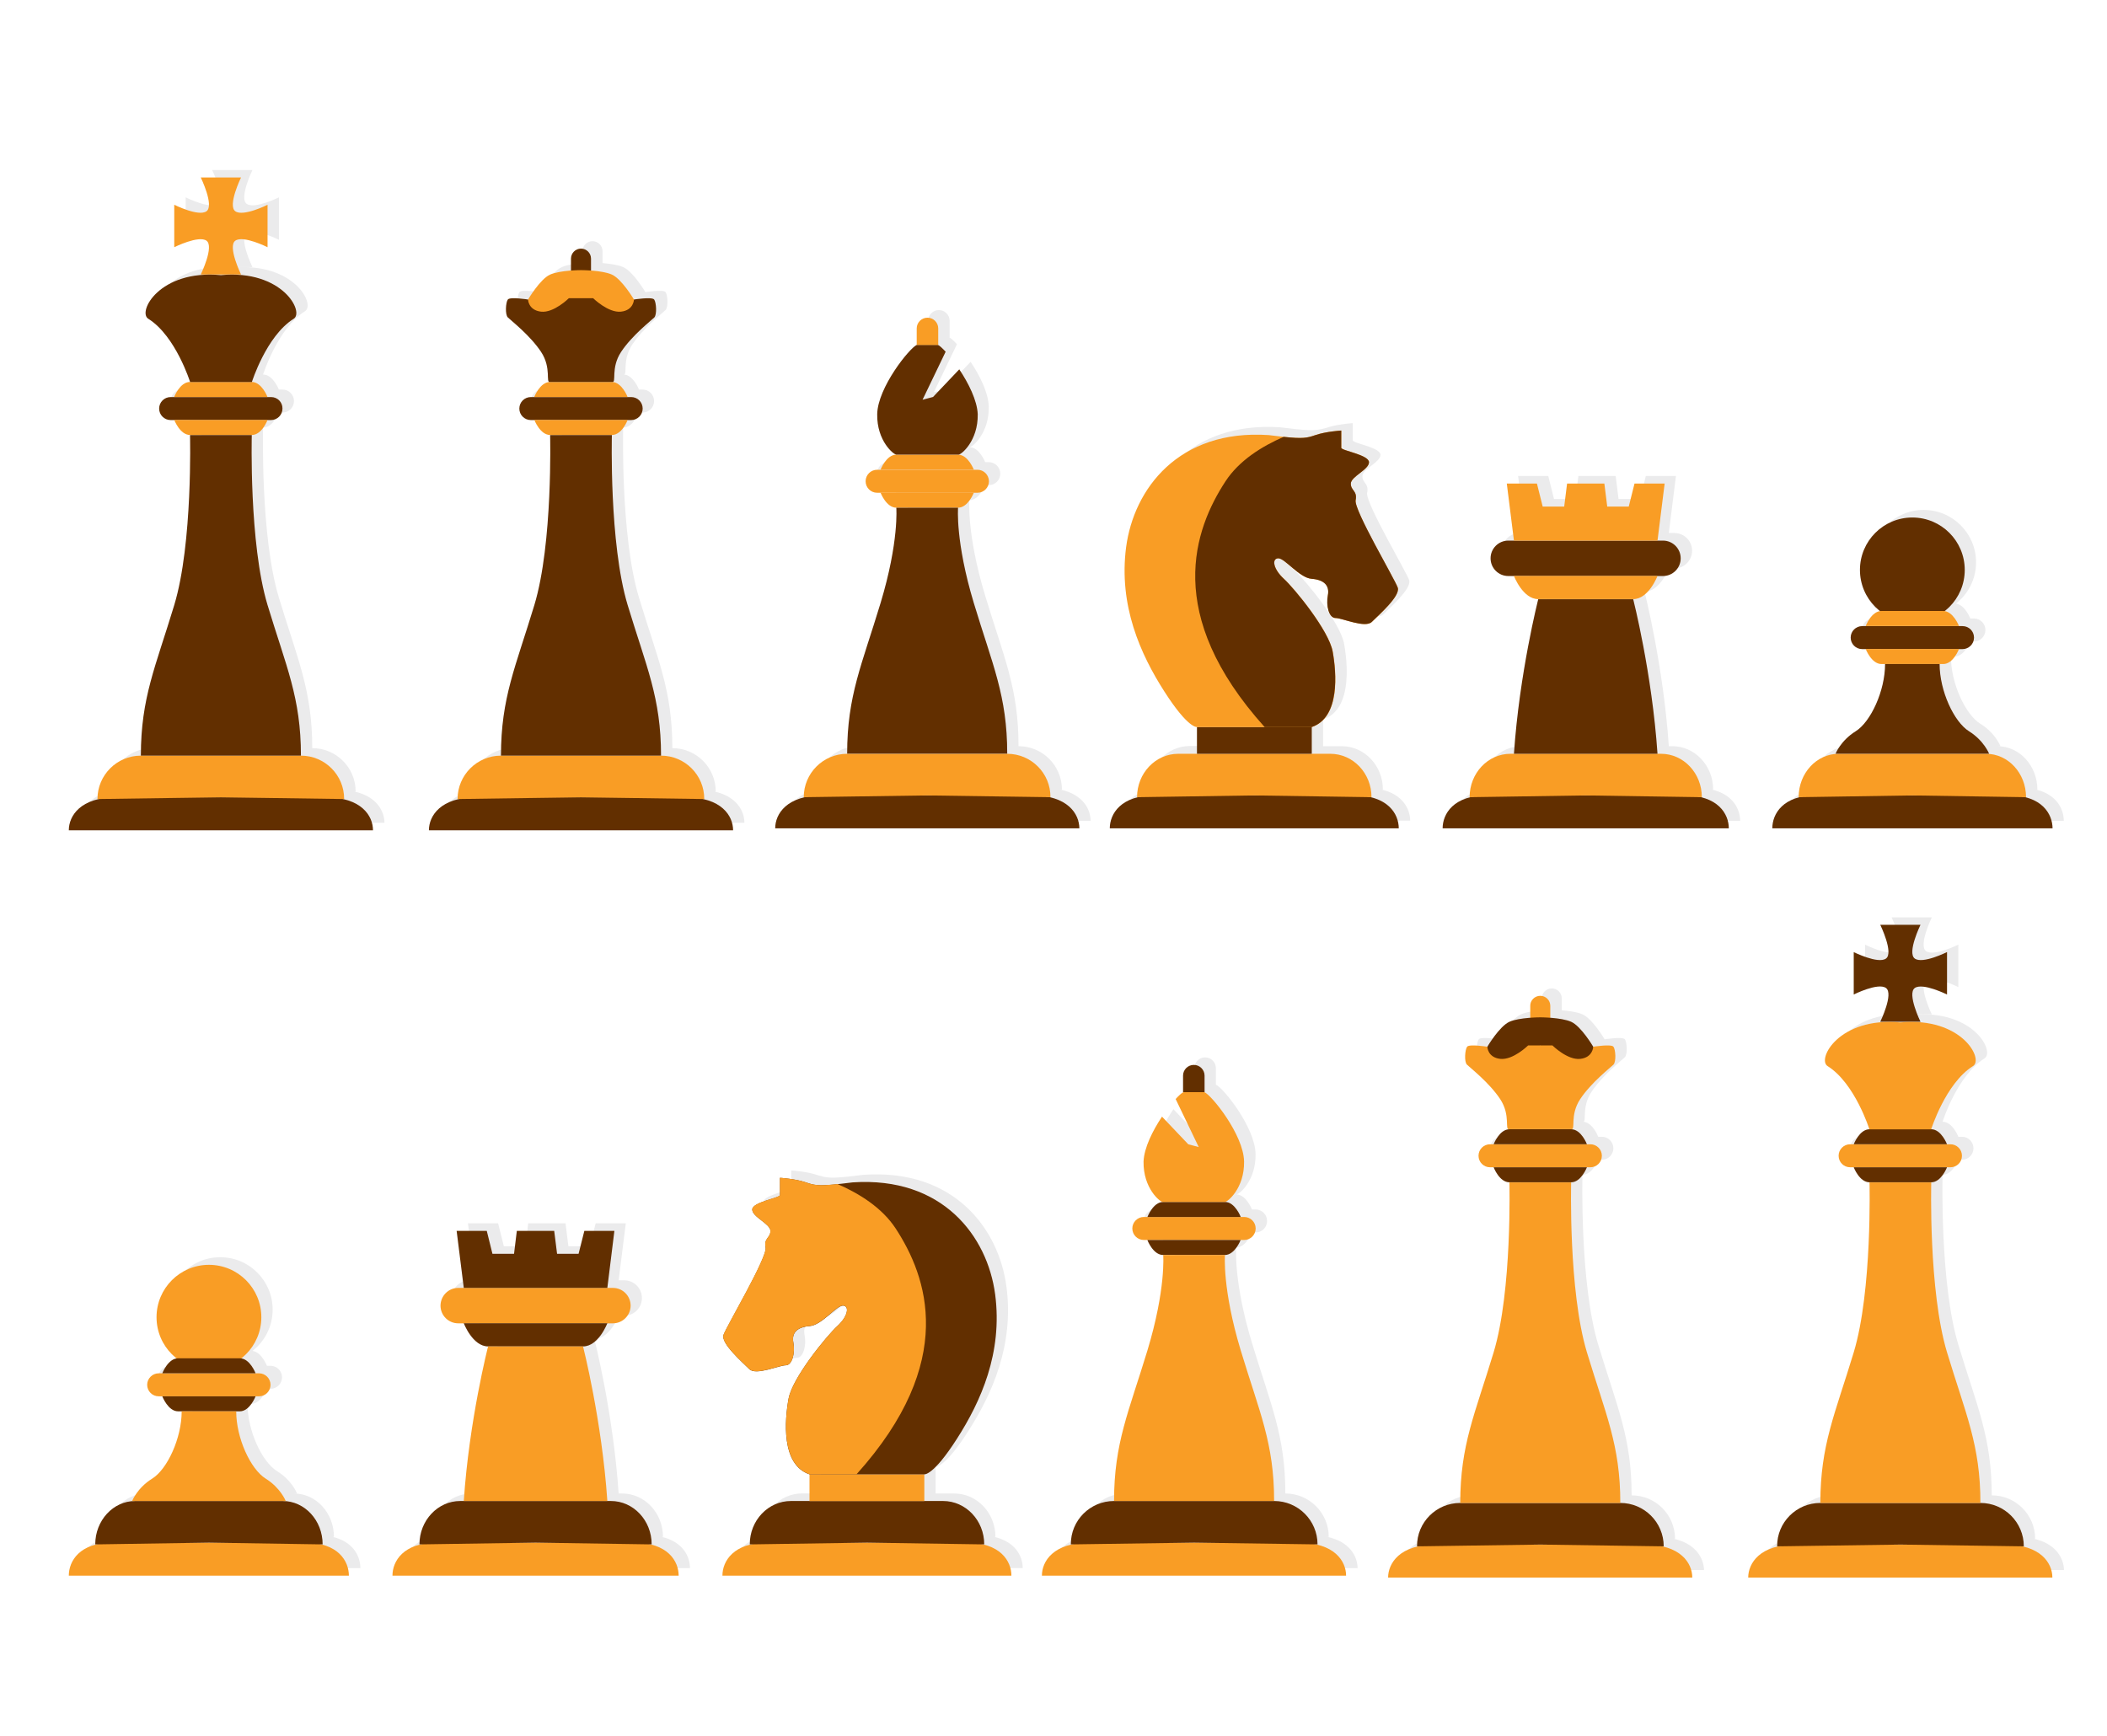 <?xml version="1.0" encoding="utf-8"?>
<!-- Generator: Adobe Illustrator 18.0.0, SVG Export Plug-In . SVG Version: 6.00 Build 0)  -->
<!DOCTYPE svg PUBLIC "-//W3C//DTD SVG 1.1//EN" "http://www.w3.org/Graphics/SVG/1.1/DTD/svg11.dtd">
<svg version="1.1" xmlns="http://www.w3.org/2000/svg" xmlns:xlink="http://www.w3.org/1999/xlink" x="0px" y="0px"
	 viewBox="0 0 2272 1872" enable-background="new 0 0 2272 1872" xml:space="preserve">
<g id="Background">
	<rect x="-10.2" y="-27.1" fill="#FFFFFF" width="2304.2" height="1940.5"/>
</g>
<g id="Object">
	<path fill="#EBEBEC" d="M802.7,887.3c0-12.6-8.3-28.4-32.3-33.7l1.4,0c0-25.8-20.9-46.8-46.8-46.8c0-62.7-15.9-95.9-36-162.4
		s-17-183.3-17-183.3c10.8,0,17-16.2,17-16.2h3.9c6.8,0,12.4-5.5,12.4-12.4c0-6.8-5.5-12.4-12.4-12.4H689c0,0-5.8-15.3-16-16.2
		c3.6-0.9-2.1-16,8.9-32.5c11.8-17.8,32.7-34,35.8-37.1c3.1-3.1,2.3-16.2,0-19.3s-21.8,0-21.8,0s-13-22-23.8-26.9
		c-5.9-2.6-15.2-3.8-22.4-4.4v-12.8c0-6-4.9-10.8-10.8-10.8c-6,0-10.8,4.9-10.8,10.8v12.8c-7.3,0.6-16.6,1.8-22.4,4.4
		c-10.8,4.8-23.8,26.9-23.8,26.9s-19.5-3.1-21.8,0c-2.3,3.1-3.1,16.2,0,19.3c3.1,3.1,24,19.3,35.8,37.1c11,16.5,5.3,31.7,8.9,32.5
		c-10.2,0.9-16,16.2-16,16.2h-3.9c-6.8,0-12.4,5.5-12.4,12.4c0,6.8,5.5,12.4,12.4,12.4h3.9c0,0,6.2,16.2,17,16.2
		c0,0,3.1,116.8-17,183.3c-20.1,66.5-36,99.8-36,162.4c-25.8,0-46.8,20.9-46.8,46.8l1.4,0c-24.1,5.3-32.3,21.1-32.3,33.7h164H802.7z
		"/>
	<path fill="#EBEBEC" d="M1176,885.2c0-12.6-8.3-28.3-32.3-33.7l1.4,0c0-25.8-20.9-46.8-46.8-46.8c0-62.7-15.9-95.9-36-162.4
		s-17-102.9-17-102.9c10.8,0,17-16.2,17-16.2h3.9c6.8,0,12.4-5.5,12.4-12.4c0-6.8-5.5-12.4-12.4-12.4h-3.9c0,0-6.2-16.2-17-16.2
		c2.9,0.4,21.4-14.7,20.9-43.6c-0.3-14.9-9.6-33.5-19.6-48.4l-28.3,29.8l-11.3,3l24.9-51.8c-3.7-4-6.7-6.7-8.4-7.4h0.5v-17.8
		c0-6.4-5.2-11.6-11.6-11.6h0c-6.4,0-11.6,5.2-11.6,11.6v17.8c-7.7,3.1-42.3,45.9-42.8,74.8c-0.5,28.9,18,44,20.9,43.6
		c-10.8,0-17,16.2-17,16.2h-3.9c-6.8,0-12.4,5.5-12.4,12.4c0,6.8,5.5,12.4,12.4,12.4h3.9c0,0,6.2,16.2,17,16.2
		c0,0,3.1,36.4-17,102.9c-20.1,66.5-36,99.8-36,162.4c-25.8,0-46.8,20.9-46.8,46.8l1.4,0c-24.1,5.3-32.3,21.1-32.3,33.7h164H1176z"
		/>
	<path fill="#EBEBEC" d="M1520.6,885.2c0-12.6-7.8-28.3-30.7-33.7l1.3,0c0-25.8-19.9-46.8-44.4-46.8h-20.1v-28.9h0
		c0.7-0.2,1.4-0.5,2.2-0.8c11.2-4.6,17.4-14.6,20.5-26.3c4.9-18.3,2.4-40.8,0-54.3c-4.1-22.7-41.3-68.1-52.6-78.4
		c-6.6-6-10.1-12.3-10.4-16.7c0-0.3,0-0.6,0-0.9c0,0,0,0,0,0c0.1-2.6,1.5-4.3,4.2-4.4c7.2-0.4,22.7,21,36.1,22.1s19.6,7.2,17.5,17.9
		c-0.2,1.2-0.4,2.5-0.5,3.7c-0.1,1.2-0.1,2.4-0.1,3.6c0,0.1,0,0.1,0,0.2c0,0.5,0,1,0.1,1.5c0,0.8,0.1,1.6,0.2,2.3c0,0,0,0.1,0,0.1
		c0.5,3.7,1.5,7,3,9.4c0,0,0,0,0,0.1c0.8,1.2,1.7,2.1,2.7,2.7c0.5,0.3,1,0.5,1.5,0.6c0.4,0.1,0.9,0.2,1.3,0.2c0.2,0,0.5,0,0.7,0
		c8,0.7,31.5,11.1,38.5,4.1c7-7,29.5-26.6,28.1-36c0-0.3-0.1-0.6-0.2-0.9c-3-8.9-46.1-81.4-45.4-93.7c0-0.2,0-0.4,0.1-0.5
		c0.1-0.3,0.1-0.6,0.2-0.9c0.2-1.2,0.2-2.2,0.2-3.2c0-0.4-0.1-0.8-0.1-1.2c0-0.1,0-0.2-0.1-0.3c-1-5.1-5.3-6.3-5.3-12.3
		c0-0.5,0.1-1,0.2-1.4c0,0,0-0.1,0-0.1c0.1-0.2,0.1-0.4,0.2-0.6c3-6.9,19.1-13.6,19.1-20.9c0-0.9-0.4-1.7-1-2.5
		c-5.2-6.5-28.9-10.3-28.9-13.1c0-3.1,0-18.6,0-18.6v0c0,0-13.6,0.8-24.5,3.9c-1.1,0.3-2.2,0.7-3.3,1c-0.3,0.1-0.6,0.2-0.9,0.3
		c-0.1,0-0.2,0.1-0.4,0.1c-0.2,0.1-0.4,0.1-0.6,0.2c-0.1,0-0.3,0.1-0.4,0.1c-0.2,0-0.3,0.1-0.5,0.1c-0.2,0.1-0.3,0.1-0.5,0.1
		c-0.1,0-0.2,0.1-0.4,0.1c-0.6,0.2-1.3,0.4-1.9,0.5c-0.1,0-0.1,0-0.2,0c-0.2,0.1-0.4,0.1-0.6,0.2c-0.1,0-0.1,0-0.2,0
		c-0.2,0.1-0.4,0.1-0.6,0.1c0,0-0.1,0-0.1,0c-1,0.2-2,0.4-3.1,0.5c0,0,0,0,0,0c-0.3,0-0.5,0.1-0.8,0.1c0,0,0,0,0,0
		c-5.1,0.6-11.6,0.3-23.1-0.9c0,0,0,0,0,0c-4.6-0.5-9.9-1.1-16.2-1.9c-96.9-6.4-145.4,58-153.7,120.9s15.5,115.5,41.3,155.7
		c25.8,40.2,35.1,38.2,35.1,38.2v28.9h-20.1c-24.5,0-44.4,20.9-44.4,46.8l1.3,0c-22.9,5.3-30.7,21.1-30.7,33.7h155.8H1520.6z"/>
	<path fill="#EBEBEC" d="M1846,851.5l1.3,0c0-25.8-19.7-46.8-44-46.8h-3.8c-5.9-87.1-26.2-166.7-26.2-166.7c16.7,0,26.2-25,26.2-25
		h6c10.5,0,19.1-8.5,19.1-19.1c0-10.5-8.5-19.1-19.1-19.1h-6l7.7-61.5h-32.5l-6.2,24.8h-23.2l-3.1-24.8h-20.1H1702l-3.1,24.8h-23.2
		l-6.2-24.8h-32.5l7.7,61.5h-6c-10.5,0-19.1,8.5-19.1,19.1c0,10.5,8.5,19.1,19.1,19.1h6c0,0,9.5,25,26.2,25
		c0,0-20.3,79.6-26.2,166.7h-3.8c-24.3,0-44,20.9-44,46.8l1.3,0c-22.7,5.3-30.4,21.1-30.4,33.7h154.3h154.3
		C1876.4,872.6,1868.7,856.8,1846,851.5z"/>
	<path fill="#EBEBEC" d="M2225.4,885.2c0-12.6-7.6-28.3-29.8-33.7l1.3,0c0-25.8-19.3-46.8-43.1-46.8h3.3c0,0-5.4-14.2-21.7-24.2
		c-16.2-10.1-31.7-43.6-31.7-72.5c1.4,0,2.7,0,3.9,0c10.8,0,17-16.2,17-16.2h3.9c6.8,0,12.4-5.5,12.4-12.4c0-6.8-5.5-12.4-12.4-12.4
		h-3.9c0,0-5.6-14.7-15.5-16.1c13.2-10.3,21.7-26.4,21.7-44.5c0-31.2-25.3-56.5-56.5-56.5c-31.2,0-56.5,25.3-56.5,56.5
		c0,18.1,8.5,34.1,21.7,44.5c-9.9,1.4-15.5,16.1-15.5,16.1h-3.9c-6.8,0-12.4,5.5-12.4,12.4c0,6.8,5.5,12.4,12.4,12.4h3.9
		c0,0,6.2,16.2,17,16.2c1.2,0,2.5,0,3.9,0c0,28.9-15.5,62.4-31.7,72.5c-16.2,10.1-21.7,24.2-21.7,24.2h3.3
		c-23.8,0-43.1,20.9-43.1,46.8l1.3,0c-22.2,5.3-29.8,21.1-29.8,33.7h151.1H2225.4z"/>
	<path fill="#EBEBEC" d="M382.1,853.6l1.4,0c0-25.8-20.9-46.8-46.8-46.8c0-62.7-15.9-95.9-36-162.4c-20.1-66.5-17-183.3-17-183.3
		c10.8,0,17-16.2,17-16.2h3.9c6.8,0,12.4-5.5,12.4-12.4c0-6.8-5.5-12.4-12.4-12.4h-3.9c0,0-6.2-16.2-17-16.2
		c0,0,15.5-49.5,44.9-68.1c12.4-7-11.6-53.4-78.1-47.2c-66.5-6.2-90.5,40.2-78.1,47.2c29.4,18.6,44.9,68.1,44.9,68.1
		c-10.8,0-17,16.2-17,16.2h-3.9c-6.8,0-12.4,5.5-12.4,12.4c0,6.8,5.5,12.4,12.4,12.4h3.9c0,0,6.2,16.2,17,16.2
		c0,0,3.1,116.8-17,183.3s-36,99.8-36,162.4c-25.8,0-46.8,20.9-46.8,46.8l1.4,0c-24.1,5.3-32.3,21.1-32.3,33.7h164h164
		C414.4,874.6,406.2,858.9,382.1,853.6z"/>
	<path fill="#EBEBEC" d="M235,251.6c8.5,6.2-6.2,36.4-6.2,36.4h21.7h21.7c0,0-14.7-30.2-6.2-36.4c8.5-6.2,34.8,7,34.8,7V236v-0.6
		v-22.6c0,0-26.3,13.1-34.8,7s6.2-36.4,6.2-36.4h-21.7h-21.7c0,0,14.7,30.2,6.2,36.4s-34.8-7-34.8-7v22.6v0.6v22.6
		C200.2,258.6,226.4,245.5,235,251.6z"/>
	<path fill="#EBEBEC" d="M1804.8,1659.4l1.4,0c0-25.8-20.9-46.8-46.8-46.8c0-62.7-15.9-95.9-36-162.4s-17-183.3-17-183.3
		c10.8,0,17-16.2,17-16.2h3.9c6.8,0,12.4-5.5,12.4-12.4c0-6.8-5.5-12.4-12.4-12.4h-3.9c0,0-5.8-15.3-16-16.2
		c3.6-0.9-2.1-16,8.9-32.5c11.8-17.8,32.7-34,35.8-37.1s2.3-16.2,0-19.3s-21.8,0-21.8,0s-13-22-23.8-26.9
		c-5.9-2.6-15.2-3.8-22.4-4.4v-12.8c0-6-4.9-10.8-10.8-10.8c-6,0-10.8,4.9-10.8,10.8v12.8c-7.3,0.6-16.6,1.8-22.4,4.4
		c-10.8,4.8-23.8,26.9-23.8,26.9s-19.5-3.1-21.8,0s-3.1,16.2,0,19.3s24,19.3,35.8,37.1c11,16.5,5.3,31.7,8.9,32.5
		c-10.2,0.9-16,16.2-16,16.2h-3.9c-6.8,0-12.4,5.5-12.4,12.4c0,6.8,5.5,12.4,12.4,12.4h3.9c0,0,6.2,16.2,17,16.2
		c0,0,3.1,116.8-17,183.3s-36,99.8-36,162.4c-25.8,0-46.8,20.9-46.8,46.8l1.4,0c-24.1,5.3-32.3,21.1-32.3,33.7h164h164
		C1837.1,1680.5,1828.8,1664.8,1804.8,1659.4z"/>
	<path fill="#EBEBEC" d="M1431.4,1657.4l1.4,0c0-25.8-20.9-46.8-46.8-46.8c0-62.7-15.9-95.9-36-162.4s-17-102.9-17-102.9
		c10.8,0,17-16.2,17-16.2h3.9c6.8,0,12.4-5.5,12.4-12.4c0-6.8-5.5-12.4-12.4-12.4h-3.9c0,0-6.2-16.2-17-16.2
		c2.9,0.4,21.4-14.7,20.9-43.6c-0.5-28.9-35.1-71.7-42.8-74.8v-17.8c0-6.4-5.2-11.6-11.6-11.6h0c-6.4,0-11.6,5.2-11.6,11.6v17.8h0.5
		c-1.7,0.7-4.8,3.4-8.4,7.4l24.9,51.8l-11.3-3l-28.3-29.8c-10,14.9-19.3,33.5-19.6,48.4c-0.5,28.9,18,44,20.9,43.6
		c-10.8,0-17,16.2-17,16.2h-3.9c-6.8,0-12.4,5.5-12.4,12.4c0,6.8,5.5,12.4,12.4,12.4h3.9c0,0,6.2,16.2,17,16.2
		c0,0,3.1,36.4-17,102.9s-36,99.8-36,162.4c-25.8,0-46.8,20.9-46.8,46.8l1.4,0c-24.1,5.3-32.3,21.1-32.3,33.7h164h164
		C1463.8,1678.4,1455.5,1662.7,1431.4,1657.4z"/>
	<path fill="#EBEBEC" d="M1072.1,1657.4l1.3,0c0-25.8-19.9-46.8-44.4-46.8h-20.1v-28.9c0,0,9.3,2.1,35.1-38.2
		c25.8-40.2,49.5-92.8,41.3-155.7s-56.7-127.4-153.7-120.9c-6.4,0.8-11.7,1.4-16.2,1.9c0,0,0,0,0,0c-11.5,1.2-18,1.5-23.1,0.9
		c0,0,0,0,0,0c-0.3,0-0.6-0.1-0.8-0.1c0,0,0,0,0,0c-1.1-0.1-2.1-0.3-3.1-0.5c0,0-0.1,0-0.1,0c-0.2,0-0.4-0.1-0.6-0.1
		c-0.1,0-0.1,0-0.2-0.1c-0.2,0-0.4-0.1-0.6-0.2c-0.1,0-0.1,0-0.2-0.1c-0.6-0.2-1.2-0.3-1.9-0.5c-0.1,0-0.3-0.1-0.4-0.1
		c-0.2,0-0.3-0.1-0.5-0.1c-0.1,0-0.3-0.1-0.5-0.1c-0.1,0-0.3-0.1-0.4-0.1c-0.2-0.1-0.4-0.1-0.6-0.2c-0.1,0-0.2-0.1-0.4-0.1
		c-0.3-0.1-0.6-0.2-0.9-0.3c-0.7-0.2-1.4-0.5-2.2-0.7c-11.2-3.3-25.7-4.2-25.7-4.2v0c0,0,0,15.5,0,18.6c0,2.8-24.6,6.7-29.2,13.4
		c-0.5,0.7-0.7,1.4-0.7,2.2c0,7.4,16.1,14,19.1,20.9c0.1,0.2,0.2,0.4,0.2,0.6c0,0,0,0.1,0,0.1c0.1,0.5,0.2,1,0.2,1.4
		c0,5.9-4.2,7.1-5.3,12c0,0.2-0.1,0.4-0.1,0.7c0,0.2-0.1,0.4-0.1,0.6c-0.1,1.3-0.1,2.8,0.3,4.6c0,0.2,0.1,0.3,0.1,0.5
		c0.6,12.2-42.4,84.8-45.4,93.7c-0.1,0.3-0.2,0.6-0.2,0.9c-1.4,9.4,21.1,29,28.1,36c7,7,30.4-3.4,38.5-4.1c0.3,0,0.5,0,0.7,0
		c0.5,0,0.9-0.1,1.3-0.2c0.2-0.1,0.4-0.1,0.6-0.2c0.3-0.1,0.6-0.3,0.9-0.5c2.1-1.3,3.7-3.9,4.7-7.3c0.1-0.5,0.3-1,0.4-1.5
		c0.2-0.8,0.3-1.5,0.5-2.4c0.2-1.2,0.3-2.4,0.4-3.7c0-0.5,0-1,0-1.4c0-0.4,0-0.8,0-1.2c0-2.1-0.2-4.1-0.6-6.1
		c-2.1-10.7,4.1-16.9,17.5-17.9c13.4-1,28.9-22.4,36.1-22.1c2.7,0.1,4.1,1.8,4.2,4.4c0,0,0,0,0,0c0,0.3,0,0.6,0,0.9
		c-0.3,4.3-3.8,10.7-10.4,16.7c-11.3,10.3-48.5,55.7-52.6,78.4c-2.4,13.5-4.9,36,0,54.3c3.1,11.8,9.4,21.7,20.5,26.3
		c0.7,0.3,1.4,0.6,2.2,0.8h0v28.9h-20.1c-24.5,0-44.4,20.9-44.4,46.8l1.3,0c-22.9,5.3-30.7,21.1-30.7,33.7h155.8h155.8
		C1102.8,1678.4,1095,1662.7,1072.1,1657.4z"/>
	<path fill="#EBEBEC" d="M713.6,1657.4l1.3,0c0-25.8-19.7-46.8-44-46.8h-3.8c-5.9-87.1-26.2-166.7-26.2-166.7
		c16.7,0,26.2-25,26.2-25h6c10.5,0,19.1-8.5,19.1-19.1c0-10.5-8.5-19.1-19.1-19.1h-6l7.7-61.5h-32.5l-6.2,24.8h-23.2l-3.1-24.8
		h-20.1h-20.1l-3.1,24.8h-23.2l-6.2-24.8h-32.5l7.7,61.5h-6c-10.5,0-19.1,8.5-19.1,19.1c0,10.5,8.5,19.1,19.1,19.1h6
		c0,0,9.5,25,26.2,25c0,0-20.3,79.6-26.2,166.7h-3.8c-24.3,0-44,20.9-44,46.8l1.3,0c-22.7,5.3-30.4,21.1-30.4,33.7h154.3H744
		C744,1678.4,736.2,1662.7,713.6,1657.4z"/>
	<path fill="#EBEBEC" d="M358.8,1657.4l1.3,0c0-25.8-19.3-46.8-43.1-46.8h3.3c0,0-5.4-14.2-21.7-24.2
		c-16.2-10.1-31.7-43.6-31.7-72.5c1.4,0,2.7,0,3.9,0c10.8,0,17-16.2,17-16.2h3.9c6.8,0,12.4-5.5,12.4-12.4c0-6.8-5.5-12.4-12.4-12.4
		h-3.9c0,0-5.6-14.7-15.5-16.1c13.2-10.3,21.7-26.4,21.7-44.5c0-31.2-25.3-56.5-56.5-56.5s-56.5,25.3-56.5,56.5
		c0,18.1,8.5,34.1,21.7,44.5c-9.9,1.4-15.5,16.1-15.5,16.1h-3.9c-6.8,0-12.4,5.5-12.4,12.4c0,6.8,5.5,12.4,12.4,12.4h3.9
		c0,0,6.2,16.2,17,16.2c1.2,0,2.5,0,3.9,0c0,28.9-15.5,62.4-31.7,72.5c-16.2,10.1-21.7,24.2-21.7,24.2h3.3
		c-23.8,0-43.1,20.9-43.1,46.8l1.3,0c-22.2,5.3-29.8,21.1-29.8,33.7h151.1h151.1C388.6,1678.4,381,1662.7,358.8,1657.4z"/>
	<path fill="#EBEBEC" d="M2193.1,1659.4l1.4,0c0-25.8-20.9-46.8-46.8-46.8c0-62.7-15.9-95.9-36-162.4c-20.1-66.5-17-183.3-17-183.3
		c10.8,0,17-16.2,17-16.2h3.9c6.8,0,12.4-5.5,12.4-12.4c0-6.8-5.5-12.4-12.4-12.4h-3.9c0,0-6.2-16.2-17-16.2
		c0,0,15.5-49.5,44.9-68.1c12.4-7-11.6-53.4-78.1-47.2c-66.5-6.2-90.5,40.2-78.1,47.2c29.4,18.6,44.9,68.1,44.9,68.1
		c-10.8,0-17,16.2-17,16.2h-3.9c-6.8,0-12.4,5.5-12.4,12.4c0,6.8,5.5,12.4,12.4,12.4h3.9c0,0,6.2,16.2,17,16.2
		c0,0,3.1,116.8-17,183.3s-36,99.8-36,162.4c-25.8,0-46.8,20.9-46.8,46.8l1.4,0c-24.1,5.3-32.3,21.1-32.3,33.7h164h164
		C2225.4,1680.5,2217.1,1664.8,2193.1,1659.4z"/>
	<path fill="#EBEBEC" d="M2076.9,1057.5c8.5-6.2,34.8,7,34.8,7v-22.6v-0.6v-22.6c0,0-26.3,13.1-34.8,7s6.2-36.4,6.2-36.4h-21.7
		h-21.7c0,0,14.7,30.2,6.2,36.4c-8.5,6.2-34.8-7-34.8-7v22.6v0.6v22.6c0,0,26.3-13.1,34.8-7c8.5,6.2-6.2,36.4-6.2,36.4h21.7h21.7
		C2083.1,1093.9,2068.4,1063.7,2076.9,1057.5z"/>
	<g>
		<path fill="#622F00" d="M626.5,268.1c-6,0-10.8,4.9-10.8,10.8v24.8c0,6,4.9,10.8,10.8,10.8s10.8-4.9,10.8-10.8v-24.8
			C637.3,272.9,632.4,268.1,626.5,268.1z"/>
		<path fill="#622F00" d="M739.4,859.8c-38.7,0-112.9,0-112.9,0s-74.3,0-112.9,0s-51.1,20.1-51.1,35.6h164h164
			C790.5,879.9,778.1,859.8,739.4,859.8z"/>
		<path fill="#F99D25" d="M712.8,814.9h-86.3h-86.3c-25.8,0-46.8,20.9-46.8,46.8l133-1.9l133,1.9
			C759.5,835.9,738.6,814.9,712.8,814.9z"/>
		<path fill="#622F00" d="M680.6,428.2h-54.1h-54.1c-6.8,0-12.4,5.5-12.4,12.4c0,6.8,5.5,12.4,12.4,12.4h54.1h54.1
			c6.8,0,12.4-5.5,12.4-12.4C693,433.7,687.5,428.2,680.6,428.2z"/>
		<path fill="#F99D25" d="M626.5,452.9h-50.3c0,0,6.2,16.2,17,16.2c10.8,0,33.3,0,33.3,0s22.4,0,33.3,0s17-16.2,17-16.2H626.5z"/>
		<path fill="#F99D25" d="M659.7,411.9c-10.8,0-33.3,0-33.3,0s-22.4,0-33.3,0c-10.8,0-17,16.2-17,16.2h50.3h50.3
			C676.8,428.2,670.6,411.9,659.7,411.9z"/>
		<path fill="#622F00" d="M676.8,652.5c-20.1-66.5-17-183.3-17-183.3h-33.3h-33.3c0,0,3.1,116.8-17,183.3s-36,99.8-36,162.4h86.3
			h86.3C712.8,752.3,696.9,719,676.8,652.5z"/>
		<path fill="#F99D25" d="M683.6,323c0,0-13-22-23.8-26.9c-10.8-4.8-33.3-4.8-33.3-4.8s-22.4,0-33.3,4.8
			c-10.8,4.8-23.8,26.9-23.8,26.9l-9.4,13.9l20.1,13.1l30.2,4l16.2-32.4l16.2,32.4l30.2-4l20.1-13.1L683.6,323z"/>
		<path fill="#622F00" d="M705.4,323c-2.3-3.1-21.8,0-21.8,0s-0.2,11.6-14,13.1c-13.7,1.5-30-14.5-30-14.5h-13.1h-13.1
			c0,0-16.2,16.1-30,14.5s-14-13.1-14-13.1s-19.5-3.1-21.8,0s-3.1,16.2,0,19.3c3.1,3.1,24,19.3,35.8,37.1s4.4,34,9.9,32.5h33.3h33.3
			c5.5,1.5-1.9-14.7,9.9-32.5c11.8-17.8,32.7-34,35.8-37.1C708.5,339.2,707.7,326.1,705.4,323z"/>
	</g>
	<g>
		<path fill="#622F00" d="M1112.8,857.7c-38.7,0-112.9,0-112.9,0s-74.3,0-112.9,0c-38.7,0-51.1,20.1-51.1,35.6h164h164
			C1163.8,877.8,1151.4,857.7,1112.8,857.7z"/>
		<path fill="#F99D25" d="M1086.1,812.9h-86.3h-86.3c-25.8,0-46.8,20.9-46.8,46.8l133-1.9l133,1.9
			C1132.9,833.8,1111.9,812.9,1086.1,812.9z"/>
		<path fill="#F99D25" d="M1054,506.6h-54.1h-54.1c-6.8,0-12.4,5.5-12.4,12.4c0,6.8,5.5,12.4,12.4,12.4h54.1h54.1
			c6.8,0,12.4-5.5,12.4-12.4C1066.3,512.1,1060.8,506.6,1054,506.6z"/>
		<path fill="#F99D25" d="M999.8,531.3h-50.3c0,0,6.2,16.2,17,16.2c10.8,0,33.3,0,33.3,0s22.4,0,33.3,0c10.8,0,17-16.2,17-16.2
			H999.8z"/>
		<path fill="#F99D25" d="M1033.1,490.3c-10.8,0-33.3,0-33.3,0s-22.4,0-33.3,0c-10.8,0-17,16.2-17,16.2h50.3h50.3
			C1050.1,506.6,1043.9,490.3,1033.1,490.3z"/>
		<path fill="#622F00" d="M1050.1,650.4c-20.1-66.5-17-102.9-17-102.9h-33.3h-33.3c0,0,3.1,36.4-17,102.9s-36,99.8-36,162.4h86.3
			h86.3C1086.1,750.2,1070.2,717,1050.1,650.4z"/>
		<path fill="#622F00" d="M1034.4,398.3l-28.3,29.8l-11.3,3l24.9-51.8c-3.7-4-6.7-6.7-8.4-7.4h-11.3h-11.3
			c-7.7,3.1-42.3,45.9-42.8,74.8c-0.5,28.9,18,44,20.9,43.6h33.3h33.3c2.9,0.4,21.4-14.7,20.9-43.6
			C1053.7,431.9,1044.4,413.3,1034.4,398.3z"/>
		<path fill="#F99D25" d="M988.5,372v-17.8c0-6.4,5.2-11.6,11.6-11.6l0,0c6.4,0,11.6,5.2,11.6,11.6V372H988.5z"/>
	</g>
	<g>
		<path fill="#622F00" d="M1459.8,857.7c-36.7,0-107.3,0-107.3,0s-70.5,0-107.3,0c-36.7,0-48.5,20.1-48.5,35.6h155.8h155.8
			C1508.3,877.8,1496.6,857.7,1459.8,857.7z"/>
		<path fill="#F99D25" d="M1434.5,812.9h-82h-82c-24.5,0-44.4,20.9-44.4,46.8l126.4-1.9l126.4,1.9
			C1478.9,833.8,1459,812.9,1434.5,812.9z"/>
		<rect x="1290.7" y="784" fill="#622F00" width="123.8" height="28.9"/>
		<path fill="#F99D25" d="M1290.7,784c0,0-9.3,2.1-35.1-38.2c-25.8-40.2-49.5-92.8-41.3-155.7c8.3-62.9,56.7-127.4,153.7-120.9
			c35.1,4.4,39.2,3.9,50.5,0c11.3-3.9,27.8-4.9,27.8-4.9s0,15.5,0,18.6s29.9,7.5,29.9,15.6c0,8.1-19.6,15.3-19.6,23.1
			c0,7.7,7.2,7.5,5.2,17.9c-2.1,10.4,42.3,85.2,45.4,94.2c3.1,9.1-20.6,29.7-27.8,36.9c-7.2,7.2-32-4.1-39.2-4.1
			s-10.3-13.7-8.3-24.4c2.1-10.7-4.1-16.9-17.5-17.9c-13.4-1-28.9-22.4-36.1-22.1c-7.2,0.4-5.2,11.7,6.2,22.1
			c11.3,10.3,48.5,55.7,52.6,78.4s8.3,71.2-22.7,81.5H1290.7z"/>
		<path fill="#622F00" d="M1507.2,633.7c-3.1-9.1-47.4-83.8-45.4-94.2c2.1-10.4-5.2-10.2-5.2-17.9c0-7.7,19.6-15,19.6-23.1
			c0-8.1-29.9-12.5-29.9-15.6c0-3.1,0-18.6,0-18.6s-16.5,1-27.8,4.9c-9.3,3.2-13.8,4.1-34.3,1.9c-23.7,10.3-48.1,25.6-62.7,47.9
			c-33.7,51.6-67.4,143.3,42.2,265.1h50.6c30.9-10.3,26.8-58.8,22.7-81.5s-41.3-68.1-52.6-78.4c-11.3-10.3-13.4-21.7-6.2-22.1
			s22.7,21,36.1,22.1c13.4,1,19.6,7.2,17.5,17.9c-2.1,10.7,1,24.4,8.3,24.4s32,11.3,39.2,4.1
			C1486.6,663.3,1510.3,642.7,1507.2,633.7z"/>
	</g>
	<g>
		<path fill="#622F00" d="M1816.2,857.7c-36.4,0-106.3,0-106.3,0s-69.9,0-106.3,0c-36.4,0-48,20.1-48,35.6h154.3h154.3
			C1864.2,877.8,1852.5,857.7,1816.2,857.7z"/>
		<path fill="#F99D25" d="M1791.1,812.9h-81.2h-81.2c-24.3,0-44,20.9-44,46.8l125.2-1.9l125.2,1.9
			C1835.1,833.8,1815.4,812.9,1791.1,812.9z"/>
		<path fill="#622F00" d="M1793.2,583h-83.4h-83.4c-10.5,0-19.1,8.5-19.1,19.1c0,10.5,8.5,19.1,19.1,19.1h83.4h83.4
			c10.5,0,19.1-8.5,19.1-19.1C1812.3,591.6,1803.8,583,1793.2,583z"/>
		<path fill="#F99D25" d="M1709.9,621.1h-77.4c0,0,9.5,25,26.2,25s51.2,0,51.2,0s34.5,0,51.2,0s26.2-25,26.2-25H1709.9z"/>
		<path fill="#622F00" d="M1761.1,646.2h-51.2h-51.2c0,0-20.3,79.6-26.2,166.7h77.4h77.4C1781.4,725.7,1761.1,646.2,1761.1,646.2z"
			/>
		<polygon fill="#F99D25" points="1762.5,521.5 1756.3,546.3 1733.1,546.3 1730,521.5 1709.9,521.5 1689.8,521.5 1686.7,546.3 
			1663.5,546.3 1657.3,521.5 1624.8,521.5 1632.5,583 1709.9,583 1787.3,583 1795,521.5 		"/>
	</g>
	<g>
		<circle fill="#622F00" cx="2062.1" cy="614.6" r="56.5"/>
		<path fill="#622F00" d="M2166.1,857.7c-35.6,0-104,0-104,0s-68.4,0-104,0c-35.6,0-47,20.1-47,35.6h151.1h151.1
			C2213.2,877.8,2201.8,857.7,2166.1,857.7z"/>
		<path fill="#F99D25" d="M2141.6,812.9h-79.5h-79.5c-23.8,0-43.1,20.9-43.1,46.8l122.6-1.9l122.6,1.9
			C2184.7,833.8,2165.4,812.9,2141.6,812.9z"/>
		<path fill="#622F00" d="M2116.2,675.2h-54.1H2008c-6.8,0-12.4,5.5-12.4,12.4c0,6.8,5.5,12.4,12.4,12.4h54.1h54.1
			c6.8,0,12.4-5.5,12.4-12.4C2128.6,680.7,2123.1,675.2,2116.2,675.2z"/>
		<path fill="#F99D25" d="M2062.1,699.9h-50.3c0,0,6.2,16.2,17,16.2s33.3,0,33.3,0s22.4,0,33.3,0s17-16.2,17-16.2H2062.1z"/>
		<path fill="#F99D25" d="M2095.4,658.9c-10.8,0-33.3,0-33.3,0s-22.4,0-33.3,0s-17,16.2-17,16.2h50.3h50.3
			C2112.4,675.2,2106.2,658.9,2095.4,658.9z"/>
		<path fill="#622F00" d="M2123.2,788.6c-16.2-10.1-31.7-43.6-31.7-72.5h-29.4h-29.4c0,28.9-15.5,62.4-31.7,72.5
			c-16.2,10.1-21.7,24.2-21.7,24.2h82.8h82.8C2144.9,812.9,2139.4,798.7,2123.2,788.6z"/>
	</g>
	<g>
		<path fill="#622F00" d="M351.1,859.8c-38.7,0-112.9,0-112.9,0s-74.3,0-112.9,0s-51.1,20.1-51.1,35.6h164h164
			C402.2,879.9,389.8,859.8,351.1,859.8z"/>
		<path fill="#F99D25" d="M324.5,814.9h-86.3h-86.3c-25.8,0-46.8,20.9-46.8,46.8l133-1.9l133,1.9
			C371.2,835.9,350.3,814.9,324.5,814.9z"/>
		<path fill="#622F00" d="M292.3,428.2h-54.1H184c-6.8,0-12.4,5.5-12.4,12.4c0,6.8,5.5,12.4,12.4,12.4h54.1h54.1
			c6.8,0,12.4-5.5,12.4-12.4C304.7,433.7,299.2,428.2,292.3,428.2z"/>
		<path fill="#F99D25" d="M238.2,452.9h-50.3c0,0,6.2,16.2,17,16.2c10.8,0,33.3,0,33.3,0s22.4,0,33.3,0s17-16.2,17-16.2H238.2z"/>
		<path fill="#F99D25" d="M271.4,411.9c-10.8,0-33.3,0-33.3,0s-22.4,0-33.3,0c-10.8,0-17,16.2-17,16.2h50.3h50.3
			C288.5,428.2,282.3,411.9,271.4,411.9z"/>
		<path fill="#622F00" d="M288.5,652.5c-20.1-66.5-17-183.3-17-183.3h-33.3h-33.3c0,0,3.1,116.8-17,183.3s-36,99.8-36,162.4h86.3
			h86.3C324.5,752.3,308.6,719,288.5,652.5z"/>
		<path fill="#F99D25" d="M253.7,227.8c-8.5-6.2,6.2-36.4,6.2-36.4h-21.7h-21.7c0,0,14.7,30.2,6.2,36.4c-8.5,6.2-34.8-7-34.8-7v22.6
			v0.6v22.6c0,0,26.3-13.1,34.8-7c8.5,6.2-6.2,36.4-6.2,36.4h21.7h21.7c0,0-14.7-30.2-6.2-36.4c8.5-6.2,34.8,7,34.8,7v-22.6v-0.6
			v-22.6C288.5,220.9,262.2,234,253.7,227.8z"/>
		<path fill="#622F00" d="M238.2,296.7c-66.5-6.2-90.5,40.2-78.1,47.2c29.4,18.6,44.9,68.1,44.9,68.1h33.3h33.3
			c0,0,15.5-49.5,44.9-68.1C328.7,336.9,304.7,290.5,238.2,296.7z"/>
	</g>
	<g>
		<path fill="#F99D25" d="M1660.9,1073.9c6,0,10.8,4.9,10.8,10.8v24.8c0,6-4.9,10.8-10.8,10.8c-6,0-10.8-4.9-10.8-10.8v-24.8
			C1650,1078.8,1654.9,1073.9,1660.9,1073.9z"/>
		<path fill="#F99D25" d="M1547.9,1665.7c38.7,0,112.9,0,112.9,0s74.3,0,112.9,0s51.1,20.1,51.1,35.6h-164h-164
			C1496.9,1685.8,1509.3,1665.7,1547.9,1665.7z"/>
		<path fill="#622F00" d="M1574.6,1620.8h86.3h86.3c25.8,0,46.8,20.9,46.8,46.8l-133-1.9l-133,1.9
			C1527.8,1641.7,1548.8,1620.8,1574.6,1620.8z"/>
		<path fill="#F99D25" d="M1606.7,1234h54.1h54.1c6.8,0,12.4,5.5,12.4,12.4s-5.5,12.4-12.4,12.4h-54.1h-54.1
			c-6.8,0-12.4-5.5-12.4-12.4S1599.9,1234,1606.7,1234z"/>
		<path fill="#622F00" d="M1660.9,1258.8h50.3c0,0-6.2,16.2-17,16.2s-33.3,0-33.3,0s-22.4,0-33.3,0s-17-16.2-17-16.2H1660.9z"/>
		<path fill="#622F00" d="M1627.6,1217.8c10.8,0,33.3,0,33.3,0s22.4,0,33.3,0s17,16.2,17,16.2h-50.3h-50.3
			C1610.6,1234,1616.8,1217.8,1627.6,1217.8z"/>
		<path fill="#F99D25" d="M1610.6,1458.4c20.1-66.5,17-183.3,17-183.3h33.3h33.3c0,0-3.1,116.8,17,183.3c20.1,66.5,36,99.8,36,162.4
			h-86.3h-86.3C1574.6,1558.1,1590.5,1524.9,1610.6,1458.4z"/>
		<path fill="#622F00" d="M1603.8,1128.8c0,0,13-22,23.8-26.9c10.8-4.8,33.3-4.8,33.3-4.8s22.4,0,33.3,4.8
			c10.8,4.8,23.8,26.9,23.8,26.9l9.4,13.9l-20.1,13.1l-30.2,4l-16.2-32.4l-16.2,32.4l-30.2-4l-20.1-13.1L1603.8,1128.8z"/>
		<path fill="#F99D25" d="M1582,1128.8c2.3-3.1,21.8,0,21.8,0s0.2,11.6,14,13.1s30-14.5,30-14.5h13.1h13.1c0,0,16.2,16.1,30,14.5
			c13.7-1.5,14-13.1,14-13.1s19.5-3.1,21.8,0c2.3,3.1,3.1,16.2,0,19.3c-3.1,3.1-24,19.3-35.8,37.1c-11.8,17.8-4.4,34-9.9,32.5h-33.3
			h-33.3c-5.5,1.5,1.9-14.7-9.9-32.5c-11.8-17.8-32.7-34-35.8-37.1S1579.7,1131.9,1582,1128.8z"/>
	</g>
	<g>
		<path fill="#F99D25" d="M1174.6,1663.6c38.7,0,112.9,0,112.9,0s74.3,0,112.9,0c38.7,0,51.1,20.1,51.1,35.6h-164h-164
			C1123.5,1683.7,1135.9,1663.6,1174.6,1663.6z"/>
		<path fill="#622F00" d="M1201.3,1618.7h86.3h86.3c25.8,0,46.8,20.9,46.8,46.8l-133-1.9l-133,1.9
			C1154.5,1639.7,1175.4,1618.7,1201.3,1618.7z"/>
		<path fill="#F99D25" d="M1233.4,1312.4h54.1h54.1c6.8,0,12.4,5.5,12.4,12.4c0,6.8-5.5,12.4-12.4,12.4h-54.1h-54.1
			c-6.8,0-12.4-5.5-12.4-12.4C1221,1318,1226.6,1312.4,1233.4,1312.4z"/>
		<path fill="#622F00" d="M1287.5,1337.2h50.3c0,0-6.2,16.2-17,16.2s-33.3,0-33.3,0s-22.4,0-33.3,0s-17-16.2-17-16.2H1287.5z"/>
		<path fill="#622F00" d="M1254.3,1296.2c10.8,0,33.3,0,33.3,0s22.4,0,33.3,0s17,16.2,17,16.2h-50.3h-50.3
			C1237.3,1312.4,1243.4,1296.2,1254.3,1296.2z"/>
		<path fill="#F99D25" d="M1237.3,1456.3c20.1-66.5,17-102.9,17-102.9h33.3h33.3c0,0-3.1,36.4,17,102.9c20.1,66.5,36,99.8,36,162.4
			h-86.3h-86.3C1201.3,1556.1,1217.1,1522.8,1237.3,1456.3z"/>
		<path fill="#F99D25" d="M1253,1204.2l28.3,29.8l11.3,3l-24.9-51.8c3.7-4,6.7-6.7,8.4-7.4h11.3h11.3c7.7,3.1,42.3,45.9,42.8,74.8
			c0.5,28.9-18,44-20.9,43.6h-33.3h-33.3c-2.9,0.4-21.4-14.7-20.9-43.6C1233.7,1237.7,1243,1219.2,1253,1204.2z"/>
		<path fill="#622F00" d="M1298.9,1177.8V1160c0-6.4-5.2-11.6-11.6-11.6l0,0c-6.4,0-11.6,5.2-11.6,11.6v17.8H1298.9z"/>
	</g>
	<g>
		<path fill="#F99D25" d="M827.5,1663.6c36.7,0,107.3,0,107.3,0s70.5,0,107.3,0s48.5,20.1,48.5,35.6H934.8H779
			C779,1683.7,790.8,1663.6,827.5,1663.6z"/>
		<path fill="#622F00" d="M852.9,1618.7h82h82c24.5,0,44.4,20.9,44.4,46.8l-126.4-1.9l-126.4,1.9
			C808.4,1639.7,828.3,1618.7,852.9,1618.7z"/>
		<rect x="872.9" y="1589.9" fill="#F99D25" width="123.8" height="28.9"/>
		<path fill="#622F00" d="M996.7,1589.9c0,0,9.3,2.1,35.1-38.2c25.8-40.2,49.5-92.8,41.3-155.7c-8.3-62.9-56.7-127.4-153.7-120.9
			c-35.1,4.4-39.2,3.9-50.5,0s-27.8-4.9-27.8-4.9s0,15.5,0,18.6s-29.9,7.5-29.9,15.6c0,8.1,19.6,15.3,19.6,23.1
			c0,7.7-7.2,7.5-5.2,17.9c2.1,10.4-42.3,85.2-45.4,94.2c-3.1,9.1,20.6,29.7,27.8,36.9c7.2,7.2,32-4.1,39.2-4.1
			c7.2,0,10.3-13.7,8.3-24.4c-2.1-10.7,4.1-16.9,17.5-17.9c13.4-1,28.9-22.4,36.1-22.1c7.2,0.4,5.2,11.7-6.2,22.1
			s-48.5,55.7-52.6,78.4c-4.1,22.7-8.3,71.2,22.7,81.5H996.7z"/>
		<path fill="#F99D25" d="M780.1,1439.5c3.1-9.1,47.4-83.8,45.4-94.2c-2.1-10.4,5.2-10.2,5.2-17.9c0-7.7-19.6-15-19.6-23.1
			c0-8.1,29.9-12.5,29.9-15.6s0-18.6,0-18.6s16.5,1,27.8,4.9c9.3,3.2,13.8,4.1,34.3,1.9c23.7,10.3,48.1,25.6,62.7,47.9
			c33.7,51.6,67.4,143.3-42.2,265.1h-50.6c-30.9-10.3-26.8-58.8-22.7-81.5c4.1-22.7,41.3-68.1,52.6-78.4
			c11.3-10.3,13.4-21.7,6.2-22.1c-7.2-0.4-22.7,21-36.1,22.1c-13.4,1-19.6,7.2-17.5,17.9c2.1,10.7-1,24.4-8.3,24.4
			c-7.2,0-32,11.3-39.2,4.1C800.7,1469.2,777,1448.6,780.1,1439.5z"/>
	</g>
	<g>
		<path fill="#F99D25" d="M471.2,1663.6c36.4,0,106.3,0,106.3,0s69.9,0,106.3,0c36.4,0,48,20.1,48,35.6H577.5H423.2
			C423.2,1683.7,434.8,1663.6,471.2,1663.6z"/>
		<path fill="#622F00" d="M496.3,1618.7h81.2h81.2c24.3,0,44,20.9,44,46.8l-125.2-1.9l-125.2,1.9
			C452.3,1639.7,472,1618.7,496.3,1618.7z"/>
		<path fill="#F99D25" d="M494.1,1388.9h83.4h83.4c10.5,0,19.1,8.5,19.1,19.1c0,10.5-8.5,19.1-19.1,19.1h-83.4h-83.4
			c-10.5,0-19.1-8.5-19.1-19.1C475.1,1397.4,483.6,1388.9,494.1,1388.9z"/>
		<path fill="#622F00" d="M577.5,1427h77.4c0,0-9.5,25-26.2,25s-51.2,0-51.2,0s-34.5,0-51.2,0c-16.7,0-26.2-25-26.2-25H577.5z"/>
		<path fill="#F99D25" d="M526.3,1452h51.2h51.2c0,0,20.3,79.6,26.2,166.7h-77.4h-77.4C505.9,1531.6,526.3,1452,526.3,1452z"/>
		<polygon fill="#622F00" points="524.9,1327.4 531,1352.1 554.3,1352.1 557.3,1327.4 577.5,1327.4 597.6,1327.4 600.7,1352.1 
			623.9,1352.1 630.1,1327.4 662.5,1327.4 654.9,1388.9 577.5,1388.9 500.1,1388.9 492.4,1327.4 		"/>
	</g>
	<g>
		<circle fill="#F99D25" cx="225.3" cy="1420.5" r="56.5"/>
		<path fill="#F99D25" d="M121.2,1663.6c35.6,0,104,0,104,0s68.4,0,104,0s47,20.1,47,35.6H225.3H74.2
			C74.2,1683.7,85.6,1663.6,121.2,1663.6z"/>
		<path fill="#622F00" d="M145.8,1618.7h79.5h79.5c23.8,0,43.1,20.9,43.1,46.8l-122.6-1.9l-122.6,1.9
			C102.7,1639.7,122,1618.7,145.8,1618.7z"/>
		<path fill="#F99D25" d="M171.1,1481h54.1h54.1c6.8,0,12.4,5.5,12.4,12.4c0,6.8-5.5,12.4-12.4,12.4h-54.1h-54.1
			c-6.8,0-12.4-5.5-12.4-12.4C158.7,1486.6,164.3,1481,171.1,1481z"/>
		<path fill="#622F00" d="M225.3,1505.8h50.3c0,0-6.2,16.2-17,16.2s-33.3,0-33.3,0s-22.4,0-33.3,0c-10.8,0-17-16.2-17-16.2H225.3z"
			/>
		<path fill="#622F00" d="M192,1464.8c10.8,0,33.3,0,33.3,0s22.4,0,33.3,0s17,16.2,17,16.2h-50.3H175
			C175,1481,181.2,1464.8,192,1464.8z"/>
		<path fill="#F99D25" d="M164.2,1594.5c16.2-10.1,31.7-43.6,31.7-72.5h29.4h29.4c0,28.9,15.5,62.4,31.7,72.5s21.7,24.2,21.7,24.2
			h-82.8h-82.8C142.5,1618.7,147.9,1604.6,164.2,1594.5z"/>
	</g>
	<g>
		<path fill="#F99D25" d="M1936.2,1665.7c38.7,0,112.9,0,112.9,0s74.3,0,112.9,0s51.1,20.1,51.1,35.6h-164h-164
			C1885.2,1685.8,1897.6,1665.7,1936.2,1665.7z"/>
		<path fill="#622F00" d="M1962.9,1620.8h86.3h86.3c25.8,0,46.8,20.9,46.8,46.8l-133-1.9l-133,1.9
			C1916.1,1641.7,1937.1,1620.8,1962.9,1620.8z"/>
		<path fill="#F99D25" d="M1995,1234h54.1h54.1c6.8,0,12.4,5.5,12.4,12.4s-5.5,12.4-12.4,12.4h-54.1H1995c-6.8,0-12.4-5.5-12.4-12.4
			S1988.2,1234,1995,1234z"/>
		<path fill="#622F00" d="M2049.2,1258.8h50.3c0,0-6.2,16.2-17,16.2c-10.8,0-33.3,0-33.3,0s-22.4,0-33.3,0s-17-16.2-17-16.2H2049.2z
			"/>
		<path fill="#622F00" d="M2015.9,1217.8c10.8,0,33.3,0,33.3,0s22.4,0,33.3,0c10.8,0,17,16.2,17,16.2h-50.3h-50.3
			C1998.9,1234,2005.1,1217.8,2015.9,1217.8z"/>
		<path fill="#F99D25" d="M1998.9,1458.4c20.1-66.5,17-183.3,17-183.3h33.3h33.3c0,0-3.1,116.8,17,183.3c20.1,66.5,36,99.8,36,162.4
			h-86.3h-86.3C1962.9,1558.1,1978.8,1524.9,1998.9,1458.4z"/>
		<path fill="#622F00" d="M2033.7,1033.7c8.5-6.2-6.2-36.4-6.2-36.4h21.7h21.7c0,0-14.7,30.2-6.2,36.4c8.5,6.2,34.8-7,34.8-7v22.6
			v0.6v22.6c0,0-26.3-13.1-34.8-7c-8.5,6.2,6.2,36.4,6.2,36.4h-21.7h-21.7c0,0,14.7-30.2,6.2-36.4c-8.5-6.2-34.8,7-34.8,7V1050v-0.6
			v-22.6C1998.9,1026.7,2025.2,1039.9,2033.7,1033.7z"/>
		<path fill="#F99D25" d="M2049.2,1102.6c66.5-6.2,90.5,40.2,78.1,47.2c-29.4,18.6-44.9,68.1-44.9,68.1h-33.3h-33.3
			c0,0-15.5-49.5-44.9-68.1C1958.7,1142.8,1982.6,1096.4,2049.2,1102.6z"/>
	</g>
</g>
</svg>
